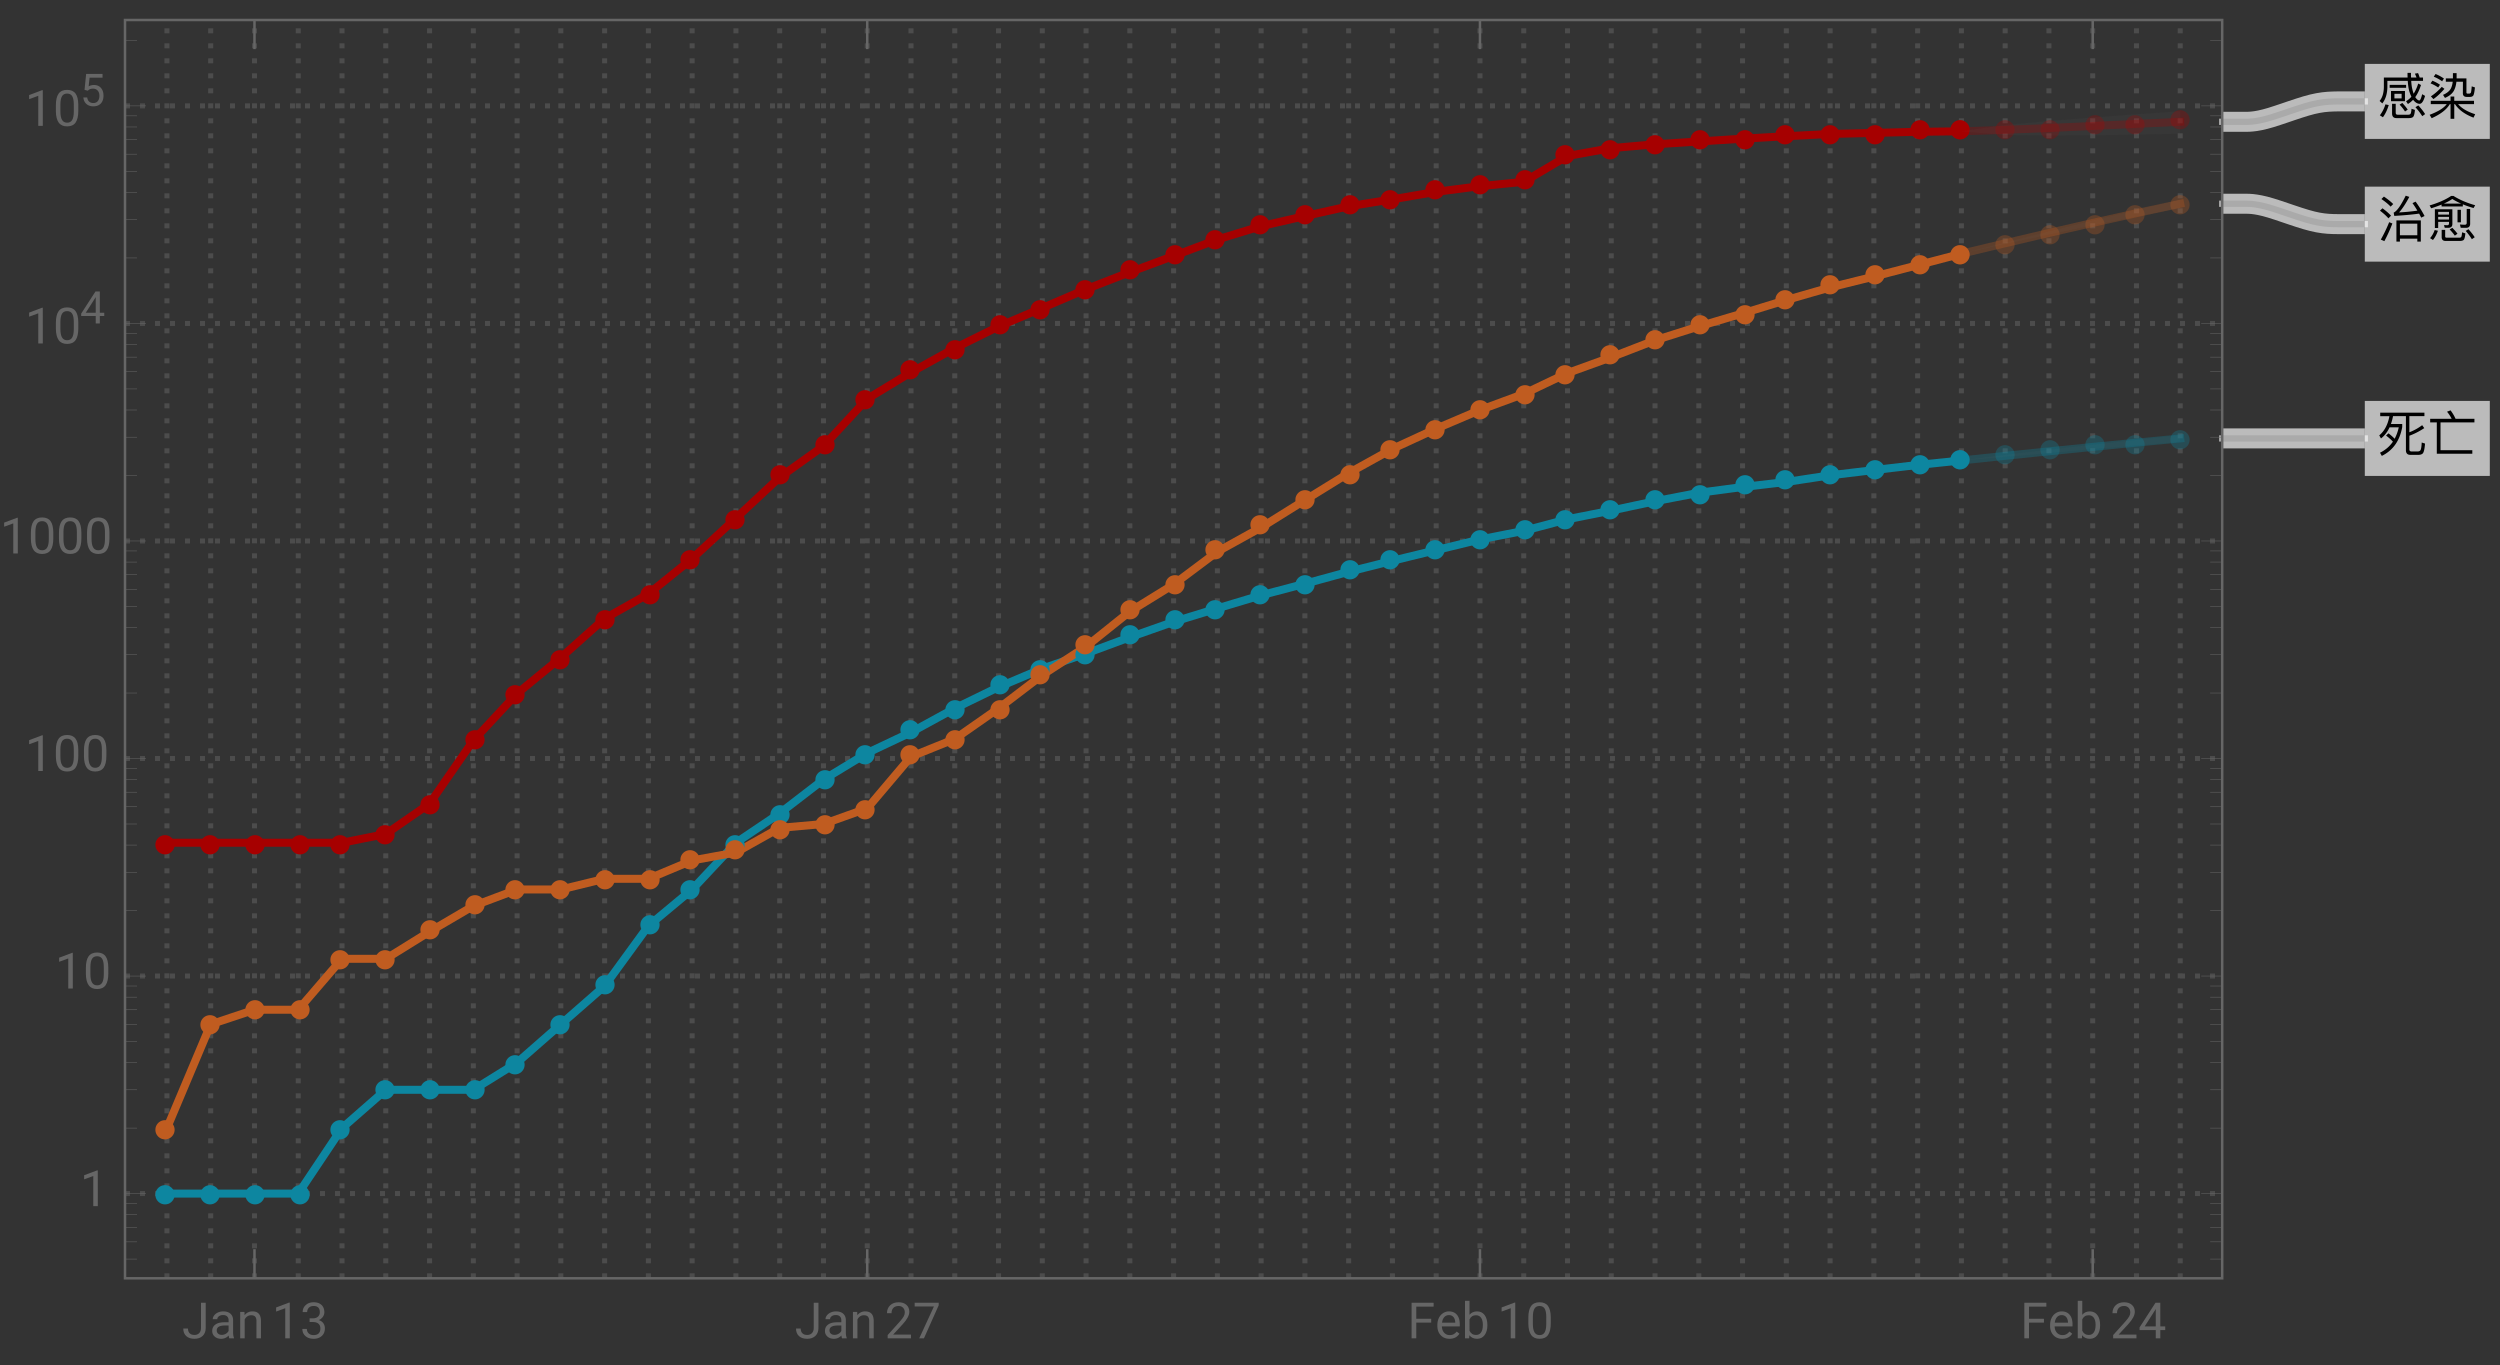 <svg xmlns="http://www.w3.org/2000/svg" xmlns:xlink="http://www.w3.org/1999/xlink" width="500pt" height="364" viewBox="0 0 500 273"><rect x="0" y="0" width="500" height="273" fill="#333333" stroke="none"/><defs><symbol overflow="visible" id="a"><path d="M2.469-5.809v.59h3.293v-.59zm.27 1.23v2.04H5.53v-2.04zm2.12 1.477H3.422v-.918h1.437zM9.141-7.27h-.672a7.745 7.745 0 00-.32-.89l-.637.11c.117.241.226.5.328.78H6.75c-.02-.3-.02-.609-.02-.94h-.69c0 .32 0 .64.019.94h-4.75v1.97C1.28-4.14 1-3.239.46-2.59l.54.488c.64-.808.98-1.878 1.012-3.199v-1.308H6.09c.05.828.148 1.52.308 2.078.122.41.262.781.422 1.101-.32.36-.68.66-1.07.89l.371.56c.36-.22.707-.5 1.04-.848.038.058.1.129.16.2.37.398.75.608 1.148.608.422 0 .781-.53 1.082-1.582l-.582-.34c-.2.833-.39 1.25-.57 1.25-.22 0-.458-.18-.72-.527l-.09-.14c.462-.641.84-1.442 1.15-2.422l-.56-.29a8.622 8.622 0 01-.91 2.032 5.96 5.96 0 01-.25-.84c-.12-.45-.199-1.031-.238-1.73h2.36zM1.62-1.91A6.86 6.86 0 01.511.28l.61.39c.5-.69.879-1.5 1.16-2.44zM6.31.84c.37 0 .64-.07.82-.211.2-.18.332-.649.39-1.43l-.68-.23c-.038.582-.12.922-.218 1.043-.09.097-.242.148-.441.148H4.05c-.25 0-.37-.14-.37-.422V-2.02h-.73v1.91c0 .63.288.95.878.95zM8.2-1.7l-.578.36A13.69 13.69 0 018.988.45l.57-.41C9.25-.46 8.802-1.04 8.2-1.7zM5-2.19l-.54.332c.462.5.821.96 1.08 1.379l.538-.38C5.828-1.237 5.468-1.69 5-2.19zm0 0"/></symbol><symbol overflow="visible" id="b"><path d="M3.89-1.96C3.29-1.16 2.14-.45.46.18l.411.68c1.79-.801 3-1.739 3.629-2.82h.148V.98h.743v-2.94h.14C6.25-.84 7.481.07 9.238.75L9.57.059c-1.55-.489-2.69-1.16-3.422-2.02H9.34v-.66H5.39v-.848h-.742v.848H.691v.66zm1.231-6.2v1.058H3.7v.672h1.38c-.06.54-.188 1.008-.388 1.39-.3.509-.812.919-1.55 1.231l.39.61c.797-.332 1.38-.79 1.739-1.371.28-.48.468-1.102.55-1.86h1.301L7.11-4.14c0 .492.262.742.801.742h.59c.36 0 .602-.114.719-.32.12-.223.222-.743.3-1.583l-.64-.21c-.05.722-.11 1.14-.168 1.261a.381.381 0 01-.32.191h-.34c-.16 0-.23-.082-.23-.23v-2.813H5.858V-8.16zm-3.473.18l-.359.539a7.48 7.48 0 011.672.921l.36-.55a7.87 7.87 0 00-1.673-.91zm-.636 1.34l-.364.538a7.235 7.235 0 011.524.82l.36-.546a7.631 7.631 0 00-1.52-.813zM2.89-5.41c-.64.719-1.36 1.36-2.171 1.898l.5.551c.761-.539 1.5-1.23 2.203-2.05zm0 0"/></symbol><symbol overflow="visible" id="c"><path d="M2.23-3.52l-.48.45c.55.422 1.012.82 1.371 1.218C2.481-.91 1.621-.172.54.36L.9 1C3.13-.102 4.49-2.02 4.981-4.762v-.617H2.72c.172-.48.312-1.012.422-1.57H5.72V-.16c0 .629.293.95.89.95H8.2c.41 0 .711-.099.903-.302.207-.238.359-.886.437-1.957l-.66-.21c-.04.87-.129 1.39-.27 1.57-.109.14-.289.218-.53.218H6.83c-.278 0-.419-.14-.419-.418v-2.73c.95-.34 1.942-.84 2.98-1.52l-.421-.59A10.19 10.19 0 016.41-3.73v-3.22h3.012v-.698H.578v.699h1.844C2.102-5.25 1.43-3.97.39-3.11l.34.62c.71-.542 1.28-1.28 1.718-2.222h1.84c-.18.84-.46 1.602-.82 2.281-.348-.36-.758-.73-1.239-1.09zm0 0"/></symbol><symbol overflow="visible" id="d"><path d="M.57-6.422v.723h1.328V.559H9v-.707H2.64V-5.7h6.782v-.723H5.648a8.407 8.407 0 00-1-1.687l-.707.27c.368.44.68.917.93 1.417zm0 0"/></symbol><symbol overflow="visible" id="e"><path d="M1.32-8.012l-.5.492c.782.54 1.4 1.04 1.84 1.52l.52-.52c-.5-.5-1.121-.992-1.86-1.492zm-.289 2.34l-.5.48C1.25-4.647 1.81-4.14 2.22-3.66l.52-.531c-.458-.489-1.028-.98-1.708-1.48zm1.34 2.781A29.022 29.022 0 01.7.59l.71.31a30.79 30.79 0 001.602-3.53zM8.7-3.25H3.82V.988h.7V.41H8v.578h.7zM4.52-.27v-2.32H8v2.32zM7.66-7l-.629.3c.34.462.66.962.98 1.5-1.152.169-2.37.29-3.66.36.688-.781 1.368-1.808 2.047-3.11l-.718-.24C4.719-6.23 3.922-5.1 3.27-4.8l.12.653c1.82-.102 3.481-.25 4.97-.454.14.25.28.524.421.801l.668-.328A23.587 23.587 0 007.66-7zm0 0"/></symbol><symbol overflow="visible" id="f"><path d="M2.172-3.95H4.34v.528H2.172zm2.168-.46H2.172v-.54H4.34zM2.172-2.96H4.34v.288c0 .262-.121.39-.34.39l-.66-.027.148.547h.703c.54 0 .82-.258.82-.758v-2.949h-3.5v3.739h.66zm-.703 1.64C1.269-.72.969-.18.55.3l.578.372c.422-.524.75-1.14.992-1.852zM6.53.86c.328 0 .57-.07.73-.188.169-.16.29-.602.348-1.32L6.95-.86c-.039.52-.097.84-.187.949-.082.082-.203.12-.364.12H3.852C3.66.21 3.57.122 3.57-.05v-1.31h-.699V.09c0 .512.258.77.777.77zm1.207-2.622c.551 0 .832-.277.832-.816V-5.54H7.88v2.789c0 .238-.129.371-.379.371-.309 0-.64-.02-.98-.05l.16.667zM5-1.762l-.531.332c.43.442.77.852 1.031 1.23l.531-.378C5.79-.922 5.45-1.308 5-1.762zm3.23.274l-.55.34c.52.609.93 1.16 1.23 1.66l.57-.39c-.289-.462-.71-1-1.25-1.61zM6.04-5.371v2.512h.679v-2.512zm-3.188-1.04v.38h4.25v-.43c.66.27 1.367.52 2.148.742l.32-.562c-1.64-.457-3.082-1.078-4.34-1.86h-.46C3.629-7.379 2.19-6.75.46-6.238l.31.566c.75-.226 1.44-.476 2.082-.738zm3.91-.198H3.309A11.7 11.7 0 005-7.531c.52.332 1.11.64 1.762.922zm0 0"/></symbol><symbol overflow="visible" id="g"><path d="M3.805-7.11h.941v5.036c0 .68-.203 1.21-.613 1.597-.406.383-.953.575-1.633.575-.707 0-1.258-.18-1.648-.543-.395-.36-.594-.867-.594-1.516h.937c0 .406.114.723.336.95.223.23.547.343.969.343.387 0 .7-.121.941-.367.239-.246.36-.586.364-1.028zm0 0"/></symbol><symbol overflow="visible" id="h"><path d="M3.945 0c-.05-.105-.093-.29-.125-.555-.422.434-.922.653-1.507.653-.52 0-.946-.149-1.282-.442a1.438 1.438 0 01-.5-1.12c0-.552.211-.977.63-1.282.417-.305 1.007-.457 1.765-.457h.879v-.414c0-.317-.094-.567-.285-.754-.188-.188-.465-.281-.833-.281-.324 0-.593.082-.812.242-.219.164-.328.36-.328.59H.64c0-.262.093-.516.28-.762.188-.246.442-.441.763-.582.32-.145.671-.219 1.054-.219.61 0 1.086.153 1.434.457.344.305.523.727.535 1.258v2.434c0 .484.063.87.184 1.156V0zm-1.5-.688c.285 0 .555-.074.805-.218a1.35 1.35 0 00.555-.574v-1.083h-.711c-1.106 0-1.656.325-1.656.97 0 .284.093.507.28.663.188.16.43.243.727.243zm0 0"/></symbol><symbol overflow="visible" id="i"><path d="M1.54-5.281l.026.664a1.93 1.93 0 011.582-.766c1.118 0 1.68.633 1.692 1.89V0h-.902v-3.496c-.004-.379-.094-.664-.262-.844-.172-.183-.438-.273-.801-.273-.293 0-.55.078-.77.234a1.59 1.59 0 00-.52.613V0h-.9v-5.281zm0 0"/></symbol><symbol overflow="visible" id="j"><path d="M3.559 0h-.907v-6.02l-1.824.668v-.82l2.59-.973h.14zm0 0"/></symbol><symbol overflow="visible" id="k"><path d="M1.906-3.992h.676c.426-.008.762-.121 1.008-.34.242-.219.363-.512.363-.883 0-.832-.414-1.25-1.242-1.25-.39 0-.703.113-.938.336-.23.223-.347.516-.347.887H.523c0-.563.204-1.031.618-1.406.41-.372.933-.559 1.57-.559.672 0 1.195.176 1.578.531.379.356.57.848.57 1.48 0 .31-.101.61-.3.9a1.81 1.81 0 01-.817.648c.39.125.692.328.903.617.214.285.32.636.32 1.047 0 .64-.207 1.144-.625 1.52-.418.374-.957.562-1.625.562s-1.211-.18-1.63-.543c-.417-.36-.624-.836-.624-1.43h.906c0 .375.121.672.367.898.243.227.57.336.98.336.438 0 .77-.113 1-.34.231-.23.349-.554.349-.98 0-.414-.125-.734-.383-.953-.254-.223-.618-.336-1.098-.344h-.676zm0 0"/></symbol><symbol overflow="visible" id="l"><path d="M5.25 0H.59v-.648l2.46-2.735c.364-.414.618-.75.755-1.008.14-.257.21-.527.21-.804 0-.371-.113-.676-.34-.914-.222-.239-.523-.356-.898-.356-.449 0-.797.13-1.047.383-.25.254-.37.613-.37 1.066H.452c0-.652.211-1.183.633-1.586.422-.402.984-.605 1.691-.605.66 0 1.184.172 1.567.52.386.347.578.808.578 1.382 0 .703-.445 1.535-1.336 2.5L1.68-.738h3.57zm0 0"/></symbol><symbol overflow="visible" id="m"><path d="M5.18-6.602L2.234 0H1.29l2.934-6.367H.375v-.742H5.18zm0 0"/></symbol><symbol overflow="visible" id="n"><path d="M4.746-3.14H1.762V0H.824v-7.11H5.23v.774H1.762v2.43h2.984zm0 0"/></symbol><symbol overflow="visible" id="o"><path d="M2.875.098c-.715 0-1.297-.235-1.746-.707-.45-.47-.676-1.098-.676-1.887v-.164c0-.524.102-.992.3-1.406.2-.41.481-.735.84-.965.36-.235.75-.352 1.173-.352.687 0 1.218.227 1.601.68.38.453.57 1.101.57 1.945v.375H1.36c.012.52.164.942.454 1.262.292.32.664.48 1.113.48.316 0 .59-.062.808-.195.223-.129.414-.3.582-.516l.551.43c-.441.68-1.105 1.02-1.992 1.02zm-.11-4.739a1.21 1.21 0 00-.921.399c-.246.265-.399.64-.457 1.117H4.03v-.07c-.023-.457-.148-.813-.367-1.067-.223-.25-.523-.379-.898-.379zm0 0"/></symbol><symbol overflow="visible" id="p"><path d="M5.156-2.582c0 .809-.187 1.453-.554 1.945-.372.489-.872.735-1.497.735-.667 0-1.183-.235-1.546-.707L1.516 0H.684v-7.5h.902v2.797c.367-.453.867-.68 1.508-.68.64 0 1.148.246 1.511.73.368.485.551 1.15.551 1.993zm-.902-.106c0-.613-.121-1.09-.356-1.421-.238-.336-.582-.504-1.027-.504-.598 0-1.023.277-1.285.828V-1.5c.277.555.71.832 1.297.832.43 0 .77-.168 1.008-.504.242-.336.363-.84.363-1.516zm0 0"/></symbol><symbol overflow="visible" id="q"><path d="M5.047-3.031c0 1.058-.18 1.844-.54 2.36-.362.51-.925.769-1.694.769-.758 0-1.32-.25-1.684-.754C.766-1.16.574-1.91.562-2.91v-1.207c0-1.043.18-1.82.54-2.328.363-.508.93-.762 1.703-.762.765 0 1.328.246 1.687.734.36.489.547 1.246.555 2.27zm-.902-1.235c0-.765-.106-1.324-.32-1.675-.216-.348-.555-.524-1.02-.524-.465 0-.801.176-1.012.524-.211.347-.32.882-.328 1.605v1.445c0 .77.113 1.336.336 1.704.222.367.558.546 1.012.546.445 0 .777-.171.992-.515.218-.344.332-.89.34-1.633zm0 0"/></symbol><symbol overflow="visible" id="r"><path d="M4.406-2.387h.985v.739h-.985V0h-.91v-1.648H.258v-.536L3.44-7.109h.965zm-3.12 0h2.21v-3.488l-.105.195zm0 0"/></symbol><symbol overflow="visible" id="s"><path d="M3.965-2.148h.887v.664h-.887V0h-.817v-1.484H.234v-.48l2.864-4.434h.867zm-2.809 0h1.992v-3.137l-.097.176zm0 0"/></symbol><symbol overflow="visible" id="t"><path d="M.906-3.207l.324-3.191h3.278v.75H1.922l-.195 1.746a2.081 2.081 0 011.07-.278c.582 0 1.043.192 1.387.578.343.387.515.907.515 1.563 0 .66-.18 1.18-.535 1.559-.355.378-.851.566-1.492.566-.567 0-1.027-.156-1.383-.469-.36-.312-.562-.746-.613-1.3h.77c.05.367.179.644.39.828.21.187.492.28.836.28.379 0 .676-.128.89-.386.215-.258.32-.617.32-1.07 0-.426-.112-.77-.347-1.031-.234-.258-.543-.387-.93-.387-.355 0-.632.078-.835.23l-.215.18zm0 0"/></symbol></defs><path d="M33.39 255.66V4m8.75 251.66V4m8.755 251.66V4m8.753 251.66V4m8.754 251.66V4m8.754 251.66V4m8.754 251.66V4m8.754 251.66V4m8.754 251.66V4m8.75 251.66V4m8.754 251.66V4m8.754 251.66V4m8.754 251.66V4m8.754 251.66V4m8.754 251.66V4m8.753 251.66V4m8.754 251.66V4m8.755 251.66V4m8.75 251.66V4m8.753 251.66V4m8.754 251.66V4m8.753 251.66V4m8.755 251.66V4m8.754 251.66V4m8.754 251.66V4m8.754 251.66V4m8.753 251.66V4m8.75 251.66V4m8.754 251.66V4m8.754 251.66V4m8.754 251.66V4m8.754 251.66V4m8.754 251.66V4m8.754 251.66V4m8.754 251.66V4m8.754 251.66V4m8.75 251.66V4m8.754 251.66V4m8.754 251.66V4m8.753 251.66V4m8.754 251.66V4m8.754 251.66V4m8.754 251.66V4m8.755 251.66V4m8.753 251.66V4m8.75 251.66V4m8.754 251.66V4M25 238.719h419.438M25 195.21h419.438M25 151.703h419.438M25 108.195h419.438M25 64.688h419.438M25 21.18h419.438" fill="none" stroke="#666" stroke-opacity=".5" stroke-dasharray="1,2" stroke-miterlimit="3.25"/><path d="M392.281 26.262l8.754-.293 8.754-.371 8.754-.407 8.75-.418 8.754-.414" fill="none" stroke-width="1.6" stroke-linecap="square" stroke="#a60000" stroke-opacity=".3" stroke-miterlimit="3.25"/><path d="M392.281 92.09l8.754-.926 8.754-.902 8.754-.88 8.75-.859 8.754-.84" fill="none" stroke-width="1.6" stroke-linecap="square" stroke="#0d86a0" stroke-opacity=".3" stroke-miterlimit="3.25"/><path d="M392.281 50.738l8.754-2.086 8.754-2.062 8.754-2.012 8.75-1.945 8.754-1.887" fill="none" stroke-width="1.6" stroke-linecap="square" stroke="#c05c20" stroke-opacity=".3" stroke-miterlimit="3.25"/><path d="M33.39 168.55h35.012l8.754-1.757 8.754-6.055 8.754-12.636 8.754-9.399 8.75-7.183 8.754-7.813 8.754-4.922 8.754-7.07 8.754-8.094 8.754-8.16 8.753-6.25 8.754-9.445 8.754-5.301 8.75-4.832 8.754-4.332 8.754-3.711 8.754-3.754 8.754-3.398 8.754-3.254 8.754-3.29 8.754-2.671 8.753-2.012 8.75-1.953 8.754-1.403 8.754-1.492 8.754-1.133 8.754-.867 8.754-5.175 8.754-1.567 8.754-.766 8.754-.562 8.75-.555 8.754-.496 8.754-.453 8.753-.207 8.754-.223 8.754-.097" fill="none" stroke-width="1.6" stroke-linecap="square" stroke="#a60000" stroke-miterlimit="3.25"/><path d="M33.39 238.719h26.258l8.754-13.098 8.754-7.66h17.508l8.754-5.434 8.75-7.664 8.754-7.66 8.754-12.02 8.754-7.285 8.754-9.347 8.754-5.89 8.753-6.74 8.754-5.32 8.754-4.144 8.75-4.781 8.754-4.258 8.754-3.695 8.754-3.028 8.754-3.246 8.754-3.086 8.754-2.687 8.754-2.625 8.753-2.305 8.75-2.394 8.754-2.2 8.754-2.132 8.754-2.125 8.754-1.723 8.754-2.328 8.754-1.735 8.754-1.863 8.754-1.683 8.75-1.157 8.754-1.015 8.754-1.329 8.753-1.046 8.754-1.024 8.754-.902" fill="none" stroke-width="1.6" stroke-linecap="square" stroke="#0d86a0" stroke-miterlimit="3.25"/><path d="M33.39 225.621l8.75-20.758 8.755-2.91h8.753l8.754-10.187h8.754l8.754-5.434 8.754-5.14 8.754-3.294h8.75l8.754-2.14h8.754l8.754-3.668 8.754-1.598 8.754-4.918 8.753-.773 8.754-3.13 8.754-10.343 8.75-3.535 8.754-6.117 8.754-6.672 8.754-5.688 8.754-7.015 8.754-5.406 8.754-6.56 8.754-4.847 8.753-5.465 8.75-5.402 8.754-4.848 8.754-4.039 8.754-3.726 8.754-3.227 8.754-4.168 8.754-3.172 8.754-3.386 8.754-2.774 8.75-2.594L357.266 60l8.754-2.516 8.753-2.168 8.754-2.28 8.754-2.298" fill="none" stroke-width="1.6" stroke-linecap="square" stroke="#c05c20" stroke-miterlimit="3.25"/><path d="M393.922 26a1.922 1.922 0 10-3.843-.002 1.922 1.922 0 003.843.002zm9 0a1.922 1.922 0 10-3.843-.002 1.922 1.922 0 003.843.002zm9 0a1.922 1.922 0 10-3.843-.002 1.922 1.922 0 003.843.002zm9-1a1.922 1.922 0 10-3.843-.002 1.922 1.922 0 003.843.002zm8 0a1.922 1.922 0 10-3.843-.002 1.922 1.922 0 003.843.002zm9-1a1.922 1.922 0 10-3.843-.002 1.922 1.922 0 003.843.002zm0 0" fill-rule="evenodd" fill="#a60000" fill-opacity=".3"/><path d="M393.922 92a1.922 1.922 0 10-3.843-.002 1.922 1.922 0 003.843.002zm9-1a1.922 1.922 0 10-3.843-.002 1.922 1.922 0 003.843.002zm9-1a1.922 1.922 0 10-3.843-.002 1.922 1.922 0 003.843.002zm9-1a1.922 1.922 0 10-3.843-.002 1.922 1.922 0 003.843.002zm8 0a1.922 1.922 0 10-3.843-.002 1.922 1.922 0 003.843.002zm9-1a1.922 1.922 0 10-3.843-.002 1.922 1.922 0 003.843.002zm0 0" fill-rule="evenodd" fill="#0d86a0" fill-opacity=".3"/><path d="M393.922 51a1.922 1.922 0 10-3.843-.002 1.922 1.922 0 003.843.002zm9-2a1.922 1.922 0 10-3.843-.002 1.922 1.922 0 003.843.002zm9-2a1.922 1.922 0 10-3.843-.002 1.922 1.922 0 003.843.002zm9-2a1.922 1.922 0 10-3.843-.002 1.922 1.922 0 003.843.002zm8-2a1.922 1.922 0 10-3.843-.002 1.922 1.922 0 003.843.002zm9-2a1.922 1.922 0 10-3.843-.002 1.922 1.922 0 003.843.002zm0 0" fill-rule="evenodd" fill="#c05c20" fill-opacity=".3"/><path d="M34.922 169a1.922 1.922 0 10-3.843-.002 1.922 1.922 0 003.843.002zm9 0a1.922 1.922 0 10-3.843-.002 1.922 1.922 0 003.843.002zm9 0a1.922 1.922 0 10-3.843-.002 1.922 1.922 0 003.843.002zm9 0a1.922 1.922 0 10-3.843-.002 1.922 1.922 0 003.843.002zm8 0a1.922 1.922 0 10-3.843-.002 1.922 1.922 0 003.843.002zm9-2a1.922 1.922 0 10-3.843-.002 1.922 1.922 0 003.843.002zm9-6a1.922 1.922 0 10-3.843-.002 1.922 1.922 0 003.843.002zm9-13a1.922 1.922 0 10-3.843-.002 1.922 1.922 0 003.843.002zm8-9a1.922 1.922 0 10-3.843-.002 1.922 1.922 0 003.843.002zm9-7a1.922 1.922 0 10-3.843-.002 1.922 1.922 0 003.843.002zm9-8a1.922 1.922 0 10-3.843-.002 1.922 1.922 0 003.843.002zm9-5a1.922 1.922 0 10-3.843-.002 1.922 1.922 0 003.843.002zm8-7a1.922 1.922 0 10-3.843-.002 1.922 1.922 0 003.843.002zm9-8a1.922 1.922 0 10-3.843-.002 1.922 1.922 0 003.843.002zm9-9a1.922 1.922 0 10-3.843-.002 1.922 1.922 0 003.843.002zm9-6a1.922 1.922 0 10-3.843-.002 1.922 1.922 0 003.843.002zm8-9a1.922 1.922 0 10-3.843-.002 1.922 1.922 0 003.843.002zm9-6a1.922 1.922 0 10-3.843-.002 1.922 1.922 0 003.843.002zm9-4a1.922 1.922 0 10-3.843-.002 1.922 1.922 0 003.843.002zm9-5a1.922 1.922 0 10-3.843-.002 1.922 1.922 0 003.843.002zm8-3a1.922 1.922 0 10-3.843-.002 1.922 1.922 0 003.843.002zm9-4a1.922 1.922 0 10-3.843-.002 1.922 1.922 0 003.843.002zm9-4a1.922 1.922 0 10-3.843-.002 1.922 1.922 0 003.843.002zm9-3a1.922 1.922 0 10-3.843-.002 1.922 1.922 0 003.843.002zm8-3a1.922 1.922 0 10-3.843-.002 1.922 1.922 0 003.843.002zm9-3a1.922 1.922 0 10-3.843-.002 1.922 1.922 0 003.843.002zm9-2a1.922 1.922 0 10-3.843-.002 1.922 1.922 0 003.843.002zm9-2a1.922 1.922 0 10-3.843-.002 1.922 1.922 0 003.843.002zm8-1a1.922 1.922 0 10-3.843-.002 1.922 1.922 0 003.843.002zm9-2a1.922 1.922 0 10-3.843-.002 1.922 1.922 0 003.843.002zm9-1a1.922 1.922 0 10-3.843-.002 1.922 1.922 0 003.843.002zm9-1a1.922 1.922 0 10-3.843-.002 1.922 1.922 0 003.843.002zm8-5a1.922 1.922 0 10-3.843-.002 1.922 1.922 0 003.843.002zm9-1a1.922 1.922 0 10-3.843-.002 1.922 1.922 0 003.843.002zm9-1a1.922 1.922 0 10-3.843-.002 1.922 1.922 0 003.843.002zm9-1a1.922 1.922 0 10-3.843-.002 1.922 1.922 0 003.843.002zm9 0a1.922 1.922 0 10-3.843-.002 1.922 1.922 0 003.843.002zm8-1a1.922 1.922 0 10-3.843-.002 1.922 1.922 0 003.843.002zm9 0a1.922 1.922 0 10-3.843-.002 1.922 1.922 0 003.843.002zm9 0a1.922 1.922 0 10-3.843-.002 1.922 1.922 0 003.843.002zm9-1a1.922 1.922 0 10-3.843-.002 1.922 1.922 0 003.843.002zm8 0a1.922 1.922 0 10-3.843-.002 1.922 1.922 0 003.843.002zm0 0" fill-rule="evenodd" fill="#a60000"/><path d="M34.922 239a1.922 1.922 0 10-3.843-.002 1.922 1.922 0 003.843.002zm9 0a1.922 1.922 0 10-3.843-.002 1.922 1.922 0 003.843.002zm9 0a1.922 1.922 0 10-3.843-.002 1.922 1.922 0 003.843.002zm9 0a1.922 1.922 0 10-3.843-.002 1.922 1.922 0 003.843.002zm8-13a1.922 1.922 0 10-3.843-.002 1.922 1.922 0 003.843.002zm9-8a1.922 1.922 0 10-3.843-.002 1.922 1.922 0 003.843.002zm9 0a1.922 1.922 0 10-3.843-.002 1.922 1.922 0 003.843.002zm9 0a1.922 1.922 0 10-3.843-.002 1.922 1.922 0 003.843.002zm8-5a1.922 1.922 0 10-3.843-.002 1.922 1.922 0 003.843.002zm9-8a1.922 1.922 0 10-3.843-.002 1.922 1.922 0 003.843.002zm9-8a1.922 1.922 0 10-3.843-.002 1.922 1.922 0 003.843.002zm9-12a1.922 1.922 0 10-3.843-.002 1.922 1.922 0 003.843.002zm8-7a1.922 1.922 0 10-3.843-.002 1.922 1.922 0 003.843.002zm9-9a1.922 1.922 0 10-3.843-.002 1.922 1.922 0 003.843.002zm9-6a1.922 1.922 0 10-3.843-.002 1.922 1.922 0 003.843.002zm9-7a1.922 1.922 0 10-3.843-.002 1.922 1.922 0 003.843.002zm8-5a1.922 1.922 0 10-3.843-.002 1.922 1.922 0 003.843.002zm9-5a1.922 1.922 0 10-3.843-.002 1.922 1.922 0 003.843.002zm9-4a1.922 1.922 0 10-3.843-.002 1.922 1.922 0 003.843.002zm9-5a1.922 1.922 0 10-3.843-.002 1.922 1.922 0 003.843.002zm8-3a1.922 1.922 0 10-3.843-.002 1.922 1.922 0 003.843.002zm9-3a1.922 1.922 0 10-3.843-.002 1.922 1.922 0 003.843.002zm9-4a1.922 1.922 0 10-3.843-.002 1.922 1.922 0 003.843.002zm9-3a1.922 1.922 0 10-3.843-.002 1.922 1.922 0 003.843.002zm8-2a1.922 1.922 0 10-3.843-.002 1.922 1.922 0 003.843.002zm9-3a1.922 1.922 0 10-3.843-.002 1.922 1.922 0 003.843.002zm9-2a1.922 1.922 0 10-3.843-.002 1.922 1.922 0 003.843.002zm9-3a1.922 1.922 0 10-3.843-.002 1.922 1.922 0 003.843.002zm8-2a1.922 1.922 0 10-3.843-.002 1.922 1.922 0 003.843.002zm9-2a1.922 1.922 0 10-3.843-.002 1.922 1.922 0 003.843.002zm9-2a1.922 1.922 0 10-3.843-.002 1.922 1.922 0 003.843.002zm9-2a1.922 1.922 0 10-3.843-.002 1.922 1.922 0 003.843.002zm8-2a1.922 1.922 0 10-3.843-.002 1.922 1.922 0 003.843.002zm9-2a1.922 1.922 0 10-3.843-.002 1.922 1.922 0 003.843.002zm9-2a1.922 1.922 0 10-3.843-.002 1.922 1.922 0 003.843.002zm9-1a1.922 1.922 0 10-3.843-.002 1.922 1.922 0 003.843.002zm9-2a1.922 1.922 0 10-3.843-.002 1.922 1.922 0 003.843.002zm8-1a1.922 1.922 0 10-3.843-.002 1.922 1.922 0 003.843.002zm9-1a1.922 1.922 0 10-3.843-.002 1.922 1.922 0 003.843.002zm9-1a1.922 1.922 0 10-3.843-.002 1.922 1.922 0 003.843.002zm9-1a1.922 1.922 0 10-3.843-.002 1.922 1.922 0 003.843.002zm8-1a1.922 1.922 0 10-3.843-.002 1.922 1.922 0 003.843.002zm0 0" fill-rule="evenodd" fill="#0d86a0"/><path d="M34.922 226a1.922 1.922 0 10-3.843-.002 1.922 1.922 0 003.843.002zm9-21a1.922 1.922 0 10-3.843-.002 1.922 1.922 0 003.843.002zm9-3a1.922 1.922 0 10-3.843-.002 1.922 1.922 0 003.843.002zm9 0a1.922 1.922 0 10-3.843-.002 1.922 1.922 0 003.843.002zm8-10a1.922 1.922 0 10-3.843-.002 1.922 1.922 0 003.843.002zm9 0a1.922 1.922 0 10-3.843-.002 1.922 1.922 0 003.843.002zm9-6a1.922 1.922 0 10-3.843-.002 1.922 1.922 0 003.843.002zm9-5a1.922 1.922 0 10-3.843-.002 1.922 1.922 0 003.843.002zm8-3a1.922 1.922 0 10-3.843-.002 1.922 1.922 0 003.843.002zm9 0a1.922 1.922 0 10-3.843-.002 1.922 1.922 0 003.843.002zm9-2a1.922 1.922 0 10-3.843-.002 1.922 1.922 0 003.843.002zm9 0a1.922 1.922 0 10-3.843-.002 1.922 1.922 0 003.843.002zm8-4a1.922 1.922 0 10-3.843-.002 1.922 1.922 0 003.843.002zm9-2a1.922 1.922 0 10-3.843-.002 1.922 1.922 0 003.843.002zm9-4a1.922 1.922 0 10-3.843-.002 1.922 1.922 0 003.843.002zm9-1a1.922 1.922 0 10-3.843-.002 1.922 1.922 0 003.843.002zm8-3a1.922 1.922 0 10-3.843-.002 1.922 1.922 0 003.843.002zm9-11a1.922 1.922 0 10-3.843-.002 1.922 1.922 0 003.843.002zm9-3a1.922 1.922 0 10-3.843-.002 1.922 1.922 0 003.843.002zm9-6a1.922 1.922 0 10-3.843-.002 1.922 1.922 0 003.843.002zm8-7a1.922 1.922 0 10-3.843-.002 1.922 1.922 0 003.843.002zm9-6a1.922 1.922 0 10-3.843-.002 1.922 1.922 0 003.843.002zm9-7a1.922 1.922 0 10-3.843-.002 1.922 1.922 0 003.843.002zm9-5a1.922 1.922 0 10-3.843-.002 1.922 1.922 0 003.843.002zm8-7a1.922 1.922 0 10-3.843-.002 1.922 1.922 0 003.843.002zm9-5a1.922 1.922 0 10-3.843-.002 1.922 1.922 0 003.843.002zm9-5a1.922 1.922 0 10-3.843-.002 1.922 1.922 0 003.843.002zm9-5a1.922 1.922 0 10-3.843-.002 1.922 1.922 0 003.843.002zm8-5a1.922 1.922 0 10-3.843-.002 1.922 1.922 0 003.843.002zm9-4a1.922 1.922 0 10-3.843-.002 1.922 1.922 0 003.843.002zm9-4a1.922 1.922 0 10-3.843-.002 1.922 1.922 0 003.843.002zm9-3a1.922 1.922 0 10-3.843-.002 1.922 1.922 0 003.843.002zm8-4a1.922 1.922 0 10-3.843-.002 1.922 1.922 0 003.843.002zm9-4a1.922 1.922 0 10-3.843-.002 1.922 1.922 0 003.843.002zm9-3a1.922 1.922 0 10-3.843-.002 1.922 1.922 0 003.843.002zm9-3a1.922 1.922 0 10-3.843-.002 1.922 1.922 0 003.843.002zm9-2a1.922 1.922 0 10-3.843-.002 1.922 1.922 0 003.843.002zm8-3a1.922 1.922 0 10-3.843-.002 1.922 1.922 0 003.843.002zm9-3a1.922 1.922 0 10-3.843-.002 1.922 1.922 0 003.843.002zm9-2a1.922 1.922 0 10-3.843-.002 1.922 1.922 0 003.843.002zm9-2a1.922 1.922 0 10-3.843-.002 1.922 1.922 0 003.843.002zm8-2a1.922 1.922 0 10-3.843-.002 1.922 1.922 0 003.843.002zm0 0" fill-rule="evenodd" fill="#c05c20"/><path d="M444.438 24.36h4.937l.457-.012.582-.043.715-.086.855-.153 1.012-.234 1.176-.328 1.316-.422 1.414-.473 1.453-.496 1.446-.48 1.383-.43 1.277-.348 1.148-.246 1.047-.164.989-.097.953-.047.957-.02h5.406" fill="none" stroke-width="4" stroke-linejoin="round" stroke="#fff" stroke-opacity=".667" stroke-miterlimit="3.25"/><path d="M444.438 24.36h4.937l.457-.012.582-.043.715-.086.855-.153 1.012-.234 1.176-.328 1.316-.422 1.414-.473 1.453-.496 1.446-.48 1.383-.43 1.277-.348 1.148-.246 1.047-.164.989-.097.953-.047.957-.02h5.406" fill="none" stroke-width="1.25" stroke-linecap="square" stroke="#aaa" stroke-miterlimit="3.25"/><path d="M497.96 12.781v15h-25v-15zm0 0" fill="#fff" fill-opacity=".667"/><use xlink:href="#a" x="475.463" y="22.781"/><use xlink:href="#b" x="485.463" y="22.781"/><path d="M444.438 87.684h28.523" fill="none" stroke-width="4" stroke-linejoin="round" stroke="#fff" stroke-opacity=".667" stroke-miterlimit="3.25"/><path d="M444.438 87.684h28.523" fill="none" stroke-width="1.25" stroke-linecap="square" stroke="#aaa" stroke-miterlimit="3.25"/><path d="M497.96 80.184v15h-25v-15zm0 0" fill="#fff" fill-opacity=".667"/><use xlink:href="#c" x="475.463" y="90.182"/><use xlink:href="#d" x="485.463" y="90.182"/><path d="M444.438 40.746h4.593l.344.004.457.012.582.039.715.09.855.152 1.012.23 1.176.332 1.316.418 1.414.477 1.453.492 1.446.48 1.383.43 1.277.348 1.148.25 1.047.164.989.098.953.047.957.015.996.004h4.41" fill="none" stroke-width="4" stroke-linejoin="round" stroke="#fff" stroke-opacity=".667" stroke-miterlimit="3.25"/><path d="M444.438 40.746h4.593l.344.004.457.012.582.039.715.09.855.152 1.012.23 1.176.332 1.316.418 1.414.477 1.453.492 1.446.48 1.383.43 1.277.348 1.148.25 1.047.164.989.098.953.047.957.015.996.004h4.41" fill="none" stroke-width="1.25" stroke-linecap="square" stroke="#aaa" stroke-miterlimit="3.25"/><path d="M497.96 37.328v15h-25v-15zm0 0" fill="#fff" fill-opacity=".667"/><use xlink:href="#e" x="475.463" y="47.327"/><use xlink:href="#f" x="485.463" y="47.327"/><path d="M392.281 26.262l8.754.73 8.754.113 8.754-.046 8.75-.133 8.754-.184v-4.5l-8.754.602-8.75.644-8.754.711-8.754.801zm0 65.828l8.754-.738 8.754-.77 8.754-.758 8.75-.75 8.754-.742v-1.277l-8.754.933-8.75.961-8.754.996-8.754 1.035zm0-41.352l8.754-1.949 8.754-1.894 8.754-1.829 8.75-1.761 8.754-1.711V39.94l-8.754 2.047-8.75 2.114-8.754 2.187-8.754 2.227zm0 0" fill="gray" fill-opacity=".05"/><path d="M444.438 255.66H25m0 0V4m0 0h419.438m0 0v251.66" fill="none" stroke-width=".5" stroke-linecap="square" stroke="#666" stroke-miterlimit="3.25"/><path d="M50.895 255.66v-5.824" fill="none" stroke-width=".5" stroke="#666" stroke-miterlimit="3.25"/><g fill="#666"><use xlink:href="#g" x="36.396" y="267.662"/><use xlink:href="#h" x="41.913" y="267.662"/><use xlink:href="#i" x="47.353" y="267.662"/></g><g fill="#666"><use xlink:href="#j" x="54.396" y="267.662"/><use xlink:href="#k" x="60.011" y="267.662"/></g><path d="M173.445 255.66v-5.824" fill="none" stroke-width=".5" stroke="#666" stroke-miterlimit="3.25"/><g fill="#666"><use xlink:href="#g" x="158.944" y="267.662"/><use xlink:href="#h" x="164.462" y="267.662"/><use xlink:href="#i" x="169.901" y="267.662"/></g><g fill="#666"><use xlink:href="#l" x="176.944" y="267.662"/><use xlink:href="#m" x="182.559" y="267.662"/></g><path d="M295.992 255.66v-5.824" fill="none" stroke-width=".5" stroke="#666" stroke-miterlimit="3.25"/><g fill="#666"><use xlink:href="#n" x="281.493" y="267.662"/><use xlink:href="#o" x="287.02" y="267.662"/><use xlink:href="#p" x="292.318" y="267.662"/></g><g fill="#666"><use xlink:href="#j" x="299.493" y="267.662"/><use xlink:href="#q" x="305.108" y="267.662"/></g><path d="M418.543 255.66v-5.824" fill="none" stroke-width=".5" stroke="#666" stroke-miterlimit="3.25"/><g fill="#666"><use xlink:href="#n" x="404.041" y="267.662"/><use xlink:href="#o" x="409.568" y="267.662"/><use xlink:href="#p" x="414.866" y="267.662"/></g><g fill="#666"><use xlink:href="#l" x="422.041" y="267.662"/><use xlink:href="#r" x="427.656" y="267.662"/></g><path d="M25 238.719h4.195" fill="none" stroke-width=".1" stroke="#666" stroke-miterlimit="3.25"/><use xlink:href="#j" x="16" y="241.22" fill="#666"/><path d="M25 195.21h4.195" fill="none" stroke-width=".1" stroke="#666" stroke-miterlimit="3.25"/><g fill="#666"><use xlink:href="#j" x="11" y="197.712"/><use xlink:href="#q" x="16.615" y="197.712"/></g><path d="M25 151.703h4.195" fill="none" stroke-width=".1" stroke="#666" stroke-miterlimit="3.25"/><g fill="#666"><use xlink:href="#j" x="5" y="154.204"/><use xlink:href="#q" x="10.615" y="154.204"/><use xlink:href="#q" x="16.23" y="154.204"/></g><path d="M25 108.195h4.195" fill="none" stroke-width=".1" stroke="#666" stroke-miterlimit="3.25"/><g fill="#666"><use xlink:href="#j" y="110.696"/><use xlink:href="#q" x="5.615" y="110.696"/><use xlink:href="#q" x="11.23" y="110.696"/><use xlink:href="#q" x="16.846" y="110.696"/></g><path d="M25 64.688h4.195" fill="none" stroke-width=".1" stroke="#666" stroke-miterlimit="3.25"/><g fill="#666"><use xlink:href="#j" x="5" y="68.688"/><use xlink:href="#q" x="10.615" y="68.688"/></g><use xlink:href="#s" x="16" y="64.688" fill="#666"/><path d="M25 21.18h4.195" fill="none" stroke-width=".1" stroke="#666" stroke-miterlimit="3.25"/><g fill="#666"><use xlink:href="#j" x="5" y="25.18"/><use xlink:href="#q" x="10.615" y="25.18"/></g><use xlink:href="#t" x="16" y="21.18" fill="#666"/><path d="M25 251.816h2.398M25 248.371h2.398M25 245.46h2.398M25 242.938h2.398M25 240.71h2.398M25 225.621h2.398M25 217.96h2.398M25 212.527h2.398M25 208.309h2.398M25 204.863h2.398M25 201.953h2.398M25 199.43h2.398M25 197.203h2.398M25 182.113h2.398M25 174.453h2.398M25 169.016h2.398M25 164.8h2.398M25 161.355h2.398M25 158.441h2.398M25 155.922h2.398M25 153.695h2.398M25 138.605h2.398M25 130.945h2.398M25 125.508h2.398M25 121.293h2.398M25 117.848h2.398M25 114.934h2.398M25 112.414h2.398M25 110.188h2.398M25 95.098h2.398M25 87.438h2.398M25 82h2.398M25 77.785h2.398M25 74.34h2.398M25 71.426h2.398M25 68.902h2.398M25 66.68h2.398M25 51.59h2.398M25 43.93h2.398M25 38.492h2.398M25 34.277h2.398M25 30.832h2.398M25 27.918h2.398M25 25.395h2.398M25 23.172h2.398M25 8.082h2.398" fill="none" stroke-width=".1" stroke="#666" stroke-miterlimit="3.25"/><path d="M50.895 4v5.824M173.445 4v5.824M295.992 4v5.824M418.543 4v5.824" fill="none" stroke-width=".5" stroke="#666" stroke-miterlimit="3.25"/><path d="M444.438 238.719h-4.196m4.196-43.509h-4.196m4.196-43.507h-4.196m4.196-43.508h-4.196m4.196-43.507h-4.196m4.196-43.508h-4.196m4.196 230.636h-2.403m2.403-3.445h-2.403m2.403-2.911h-2.403m2.403-2.522h-2.403m2.403-2.228h-2.403m2.403-15.089h-2.403m2.403-7.661h-2.403m2.403-5.433h-2.403m2.403-4.218h-2.403m2.403-3.446h-2.403m2.403-2.91h-2.403m2.403-2.523h-2.403m2.403-2.227h-2.403m2.403-15.09h-2.403m2.403-7.66h-2.403m2.403-5.437h-2.403m2.403-4.216h-2.403m2.403-3.445h-2.403m2.403-2.914h-2.403m2.403-2.519h-2.403m2.403-2.227h-2.403m2.403-15.09h-2.403m2.403-7.66h-2.403m2.403-5.437h-2.403m2.403-4.215h-2.403m2.403-3.445h-2.403m2.403-2.914h-2.403m2.403-2.52h-2.403m2.403-2.226h-2.403m2.403-15.09h-2.403m2.403-7.66h-2.403M444.438 82h-2.403m2.403-4.215h-2.403m2.403-3.445h-2.403m2.403-2.914h-2.403m2.403-2.524h-2.403m2.403-2.222h-2.403m2.403-15.09h-2.403m2.403-7.66h-2.403m2.403-5.438h-2.403m2.403-4.215h-2.403m2.403-3.445h-2.403m2.403-2.914h-2.403m2.403-2.523h-2.403m2.403-2.223h-2.403m2.403-15.09h-2.403" fill="none" stroke-width=".1" stroke="#666" stroke-miterlimit="3.25"/></svg>